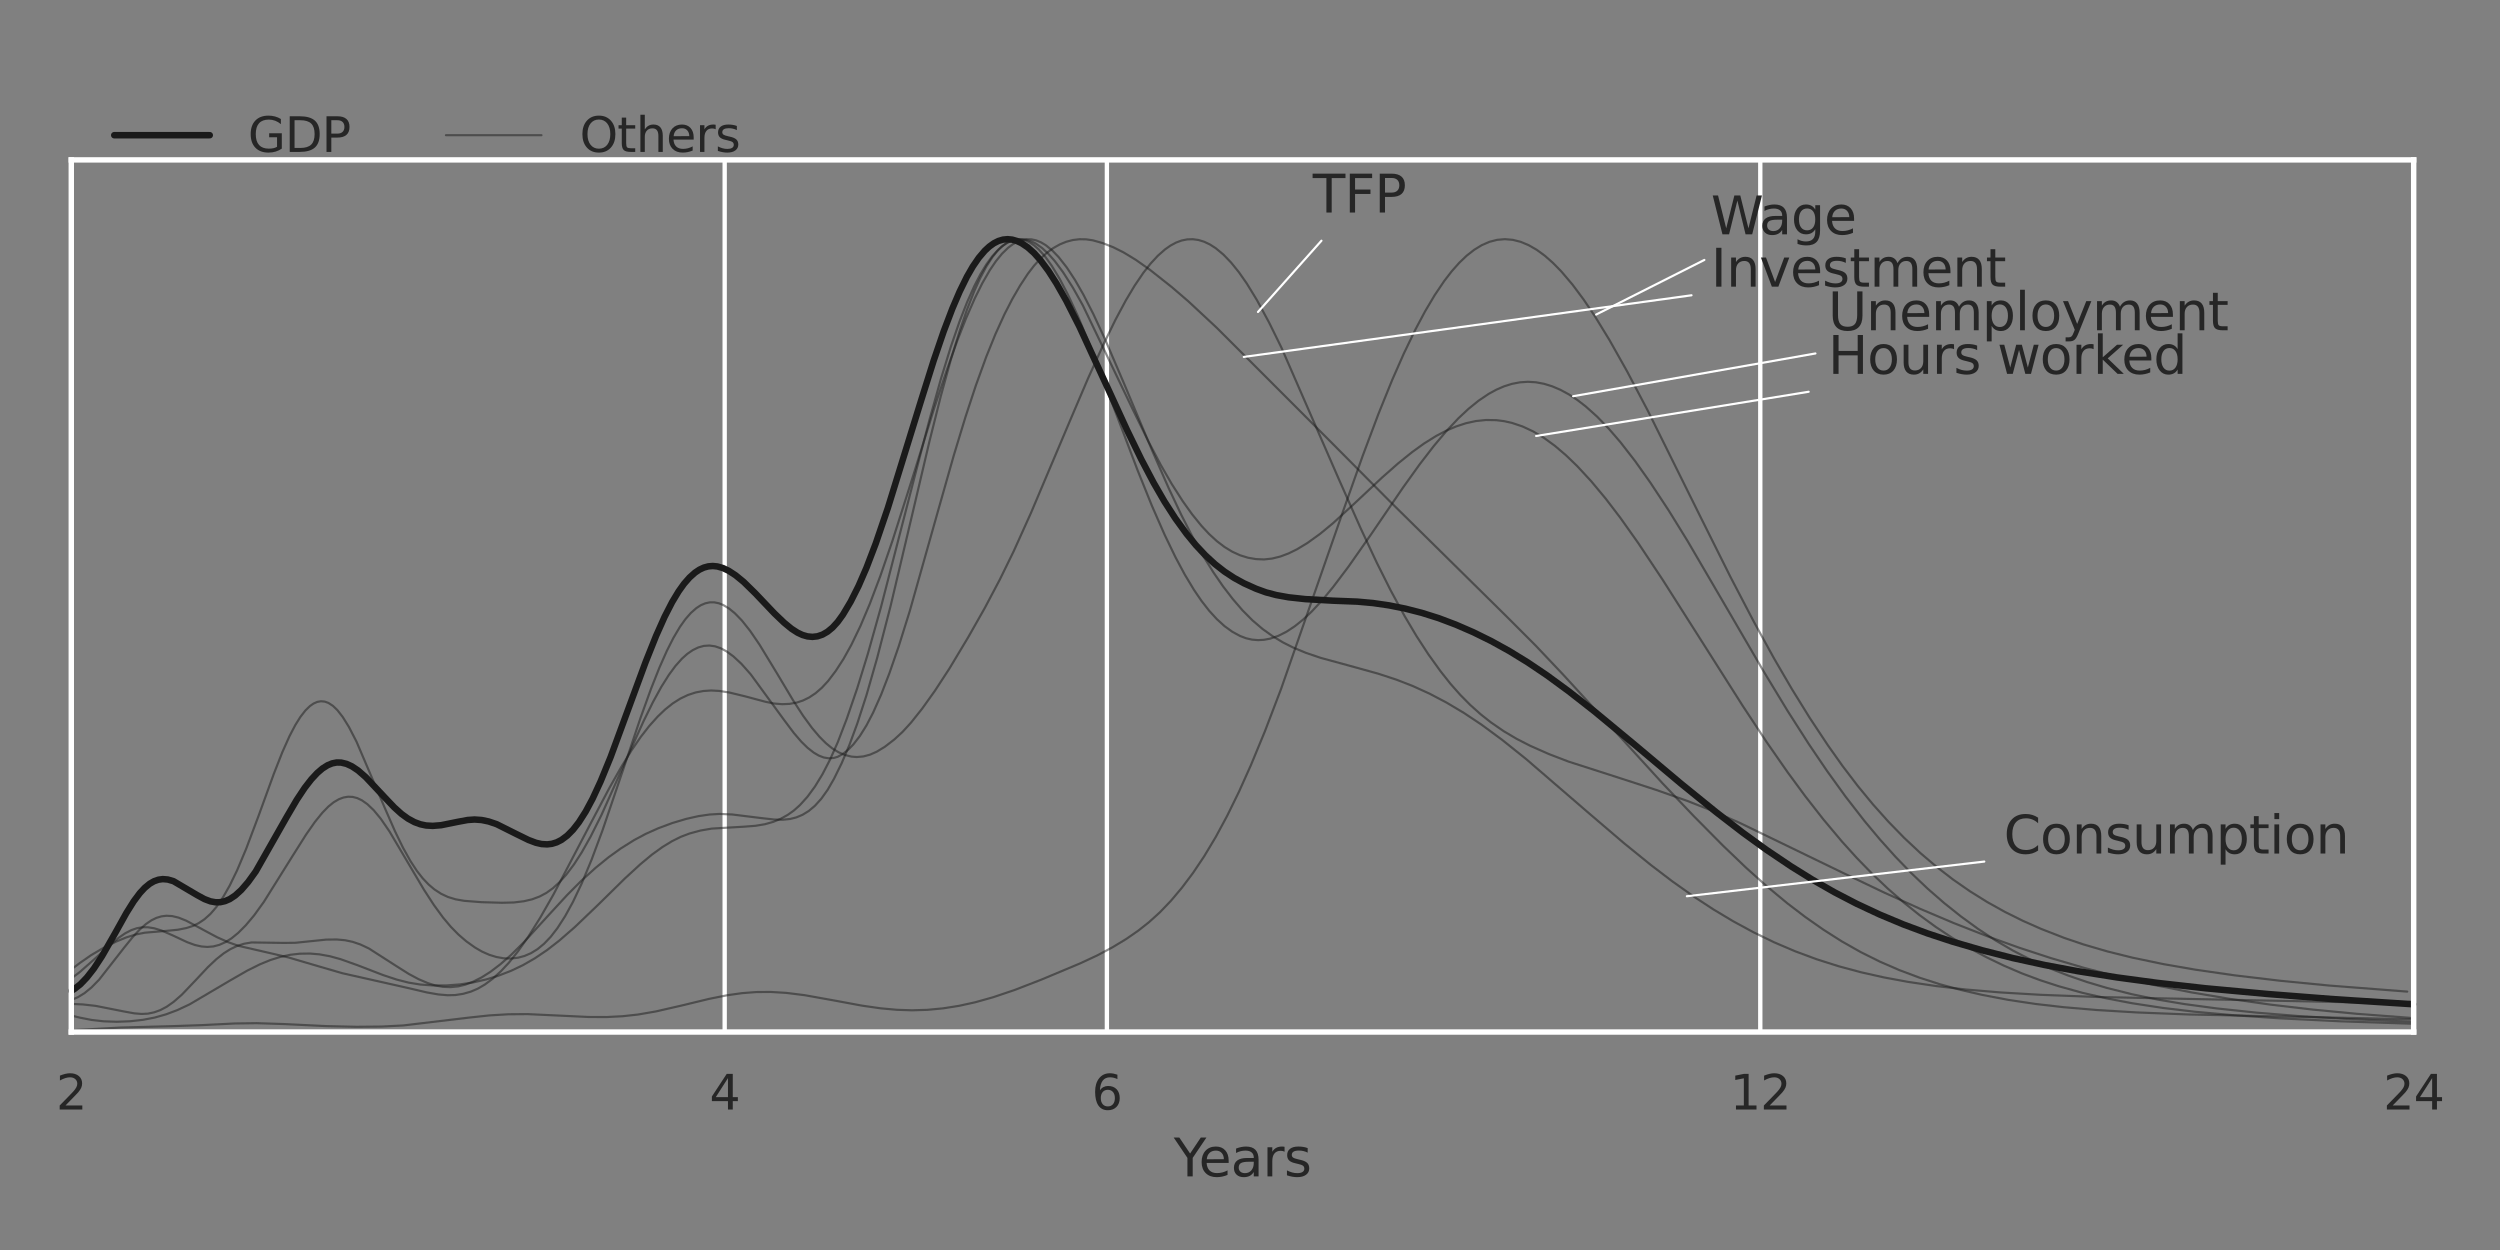 <?xml version="1.0" encoding="utf-8" standalone="no"?>
<!DOCTYPE svg PUBLIC "-//W3C//DTD SVG 1.1//EN"
  "http://www.w3.org/Graphics/SVG/1.1/DTD/svg11.dtd">
<svg xmlns:xlink="http://www.w3.org/1999/xlink" width="576pt" height="288pt" viewBox="0 0 576 288" xmlns="http://www.w3.org/2000/svg" version="1.1">
 <rect x="0" y="0" width="576" height="288" fill="#808080" stroke="none"/>
 <defs>
  <style type="text/css">*{stroke-linejoin: round; stroke-linecap: butt}</style>
 </defs>
 <g id="figure_1">
  <g id="patch_1">
   <path d="M 0 288 
L 576 288 
L 576 0 
L 0 0 
L 0 288 
z
" style="fill: none"/>
  </g>
  <g id="axes_1">
   <g id="patch_2">
    <path d="M 16.425 237.78 
L 556.11 237.78 
L 556.11 36.836 
L 16.425 36.836 
L 16.425 237.78 
z
" style="fill: none"/>
   </g>
   <g id="matplotlib.axis_1">
    <g id="xtick_1">
     <g id="line2d_1">
      <path d="M 16.425 237.78 
L 16.425 36.836 
" clip-path="url(#pa04f6e70e6)" style="fill: none; stroke: #ffffff; stroke-linecap: round"/>
     </g>
     <g id="text_1">
      <!-- 2 -->
      <g style="fill: #262626" transform="translate(12.926 255.638) scale(0.11 -0.11)">
       <defs>
        <path id="DejaVuSans-32" d="M 1228 531 
L 3431 531 
L 3431 0 
L 469 0 
L 469 531 
Q 828 903 1448 1529 
Q 2069 2156 2228 2338 
Q 2531 2678 2651 2914 
Q 2772 3150 2772 3378 
Q 2772 3750 2511 3984 
Q 2250 4219 1831 4219 
Q 1534 4219 1204 4116 
Q 875 4013 500 3803 
L 500 4441 
Q 881 4594 1212 4672 
Q 1544 4750 1819 4750 
Q 2544 4750 2975 4387 
Q 3406 4025 3406 3419 
Q 3406 3131 3298 2873 
Q 3191 2616 2906 2266 
Q 2828 2175 2409 1742 
Q 1991 1309 1228 531 
z
" transform="scale(0.016)"/>
       </defs>
       <use xlink:href="#DejaVuSans-32"/>
      </g>
     </g>
    </g>
    <g id="xtick_2">
     <g id="line2d_2">
      <path d="M 166.966 237.78 
L 166.966 36.836 
" clip-path="url(#pa04f6e70e6)" style="fill: none; stroke: #ffffff; stroke-linecap: round"/>
     </g>
     <g id="text_2">
      <!-- 4 -->
      <g style="fill: #262626" transform="translate(163.467 255.638) scale(0.11 -0.11)">
       <defs>
        <path id="DejaVuSans-34" d="M 2419 4116 
L 825 1625 
L 2419 1625 
L 2419 4116 
z
M 2253 4666 
L 3047 4666 
L 3047 1625 
L 3713 1625 
L 3713 1100 
L 3047 1100 
L 3047 0 
L 2419 0 
L 2419 1100 
L 313 1100 
L 313 1709 
L 2253 4666 
z
" transform="scale(0.016)"/>
       </defs>
       <use xlink:href="#DejaVuSans-34"/>
      </g>
     </g>
    </g>
    <g id="xtick_3">
     <g id="line2d_3">
      <path d="M 255.027 237.78 
L 255.027 36.836 
" clip-path="url(#pa04f6e70e6)" style="fill: none; stroke: #ffffff; stroke-linecap: round"/>
     </g>
     <g id="text_3">
      <!-- 6 -->
      <g style="fill: #262626" transform="translate(251.528 255.638) scale(0.11 -0.11)">
       <defs>
        <path id="DejaVuSans-36" d="M 2113 2584 
Q 1688 2584 1439 2293 
Q 1191 2003 1191 1497 
Q 1191 994 1439 701 
Q 1688 409 2113 409 
Q 2538 409 2786 701 
Q 3034 994 3034 1497 
Q 3034 2003 2786 2293 
Q 2538 2584 2113 2584 
z
M 3366 4563 
L 3366 3988 
Q 3128 4100 2886 4159 
Q 2644 4219 2406 4219 
Q 1781 4219 1451 3797 
Q 1122 3375 1075 2522 
Q 1259 2794 1537 2939 
Q 1816 3084 2150 3084 
Q 2853 3084 3261 2657 
Q 3669 2231 3669 1497 
Q 3669 778 3244 343 
Q 2819 -91 2113 -91 
Q 1303 -91 875 529 
Q 447 1150 447 2328 
Q 447 3434 972 4092 
Q 1497 4750 2381 4750 
Q 2619 4750 2861 4703 
Q 3103 4656 3366 4563 
z
" transform="scale(0.016)"/>
       </defs>
       <use xlink:href="#DejaVuSans-36"/>
      </g>
     </g>
    </g>
    <g id="xtick_4">
     <g id="line2d_4">
      <path d="M 405.569 237.78 
L 405.569 36.836 
" clip-path="url(#pa04f6e70e6)" style="fill: none; stroke: #ffffff; stroke-linecap: round"/>
     </g>
     <g id="text_4">
      <!-- 12 -->
      <g style="fill: #262626" transform="translate(398.57 255.638) scale(0.11 -0.11)">
       <defs>
        <path id="DejaVuSans-31" d="M 794 531 
L 1825 531 
L 1825 4091 
L 703 3866 
L 703 4441 
L 1819 4666 
L 2450 4666 
L 2450 531 
L 3481 531 
L 3481 0 
L 794 0 
L 794 531 
z
" transform="scale(0.016)"/>
       </defs>
       <use xlink:href="#DejaVuSans-31"/>
       <use xlink:href="#DejaVuSans-32" x="63.623"/>
      </g>
     </g>
    </g>
    <g id="xtick_5">
     <g id="line2d_5">
      <path d="M 556.11 237.78 
L 556.11 36.836 
" clip-path="url(#pa04f6e70e6)" style="fill: none; stroke: #ffffff; stroke-linecap: round"/>
     </g>
     <g id="text_5">
      <!-- 24 -->
      <g style="fill: #262626" transform="translate(549.111 255.638) scale(0.11 -0.11)">
       <use xlink:href="#DejaVuSans-32"/>
       <use xlink:href="#DejaVuSans-34" x="63.623"/>
      </g>
     </g>
    </g>
    <g id="xtick_6"/>
    <g id="xtick_7"/>
    <g id="xtick_8"/>
    <g id="xtick_9"/>
    <g id="xtick_10"/>
    <g id="xtick_11"/>
    <g id="xtick_12"/>
    <g id="xtick_13"/>
    <g id="xtick_14"/>
    <g id="text_6">
     <!-- Years -->
     <g style="fill: #262626" transform="translate(270.437 271.044) scale(0.12 -0.12)">
      <defs>
       <path id="DejaVuSans-59" d="M -13 4666 
L 666 4666 
L 1959 2747 
L 3244 4666 
L 3922 4666 
L 2272 2222 
L 2272 0 
L 1638 0 
L 1638 2222 
L -13 4666 
z
" transform="scale(0.016)"/>
       <path id="DejaVuSans-65" d="M 3597 1894 
L 3597 1613 
L 953 1613 
Q 991 1019 1311 708 
Q 1631 397 2203 397 
Q 2534 397 2845 478 
Q 3156 559 3463 722 
L 3463 178 
Q 3153 47 2828 -22 
Q 2503 -91 2169 -91 
Q 1331 -91 842 396 
Q 353 884 353 1716 
Q 353 2575 817 3079 
Q 1281 3584 2069 3584 
Q 2775 3584 3186 3129 
Q 3597 2675 3597 1894 
z
M 3022 2063 
Q 3016 2534 2758 2815 
Q 2500 3097 2075 3097 
Q 1594 3097 1305 2825 
Q 1016 2553 972 2059 
L 3022 2063 
z
" transform="scale(0.016)"/>
       <path id="DejaVuSans-61" d="M 2194 1759 
Q 1497 1759 1228 1600 
Q 959 1441 959 1056 
Q 959 750 1161 570 
Q 1363 391 1709 391 
Q 2188 391 2477 730 
Q 2766 1069 2766 1631 
L 2766 1759 
L 2194 1759 
z
M 3341 1997 
L 3341 0 
L 2766 0 
L 2766 531 
Q 2569 213 2275 61 
Q 1981 -91 1556 -91 
Q 1019 -91 701 211 
Q 384 513 384 1019 
Q 384 1609 779 1909 
Q 1175 2209 1959 2209 
L 2766 2209 
L 2766 2266 
Q 2766 2663 2505 2880 
Q 2244 3097 1772 3097 
Q 1472 3097 1187 3025 
Q 903 2953 641 2809 
L 641 3341 
Q 956 3463 1253 3523 
Q 1550 3584 1831 3584 
Q 2591 3584 2966 3190 
Q 3341 2797 3341 1997 
z
" transform="scale(0.016)"/>
       <path id="DejaVuSans-72" d="M 2631 2963 
Q 2534 3019 2420 3045 
Q 2306 3072 2169 3072 
Q 1681 3072 1420 2755 
Q 1159 2438 1159 1844 
L 1159 0 
L 581 0 
L 581 3500 
L 1159 3500 
L 1159 2956 
Q 1341 3275 1631 3429 
Q 1922 3584 2338 3584 
Q 2397 3584 2469 3576 
Q 2541 3569 2628 3553 
L 2631 2963 
z
" transform="scale(0.016)"/>
       <path id="DejaVuSans-73" d="M 2834 3397 
L 2834 2853 
Q 2591 2978 2328 3040 
Q 2066 3103 1784 3103 
Q 1356 3103 1142 2972 
Q 928 2841 928 2578 
Q 928 2378 1081 2264 
Q 1234 2150 1697 2047 
L 1894 2003 
Q 2506 1872 2764 1633 
Q 3022 1394 3022 966 
Q 3022 478 2636 193 
Q 2250 -91 1575 -91 
Q 1294 -91 989 -36 
Q 684 19 347 128 
L 347 722 
Q 666 556 975 473 
Q 1284 391 1588 391 
Q 1994 391 2212 530 
Q 2431 669 2431 922 
Q 2431 1156 2273 1281 
Q 2116 1406 1581 1522 
L 1381 1569 
Q 847 1681 609 1914 
Q 372 2147 372 2553 
Q 372 3047 722 3315 
Q 1072 3584 1716 3584 
Q 2034 3584 2315 3537 
Q 2597 3491 2834 3397 
z
" transform="scale(0.016)"/>
      </defs>
      <use xlink:href="#DejaVuSans-59"/>
      <use xlink:href="#DejaVuSans-65" x="47.834"/>
      <use xlink:href="#DejaVuSans-61" x="109.357"/>
      <use xlink:href="#DejaVuSans-72" x="170.637"/>
      <use xlink:href="#DejaVuSans-73" x="211.75"/>
     </g>
    </g>
   </g>
   <g id="matplotlib.axis_2"/>
   <g id="line2d_6">
    <path d="M 555.993 231.382 
L 537.884 230.221 
L 522.514 229.022 
L 508.16 227.698 
L 497.083 226.455 
L 487.689 225.189 
L 478.686 223.756 
L 471.102 222.341 
L 463.775 220.743 
L 456.687 218.941 
L 449.822 216.947 
L 444.107 215.06 
L 438.538 212.99 
L 433.108 210.721 
L 427.81 208.246 
L 422.639 205.559 
L 417.588 202.671 
L 412.652 199.605 
L 407.031 195.821 
L 401.552 191.853 
L 395.455 187.155 
L 387.342 180.58 
L 376.746 171.676 
L 367.301 163.857 
L 361.44 159.273 
L 356.359 155.553 
L 352.009 152.622 
L 347.745 150.004 
L 343.562 147.691 
L 339.459 145.669 
L 335.431 143.919 
L 331.477 142.425 
L 327.594 141.202 
L 323.779 140.226 
L 320.029 139.477 
L 316.344 138.942 
L 312.72 138.614 
L 307.144 138.398 
L 300.734 138.035 
L 296.881 137.615 
L 294.036 137.101 
L 291.693 136.483 
L 289.375 135.638 
L 286.626 134.398 
L 284.361 133.161 
L 282.12 131.69 
L 279.901 129.953 
L 277.705 127.93 
L 275.531 125.609 
L 273.379 122.992 
L 270.824 119.479 
L 268.298 115.562 
L 265.802 111.241 
L 262.925 105.777 
L 259.684 99.121 
L 254.91 88.731 
L 248.704 75.267 
L 245.667 69.286 
L 243.416 65.313 
L 241.558 62.413 
L 239.716 59.941 
L 238.254 58.305 
L 236.801 56.998 
L 235.358 56.025 
L 234.282 55.518 
L 233.211 55.209 
L 232.145 55.104 
L 231.085 55.208 
L 230.03 55.524 
L 228.98 56.056 
L 227.935 56.805 
L 226.895 57.77 
L 225.516 59.391 
L 224.146 61.388 
L 222.784 63.749 
L 221.094 67.191 
L 219.417 71.112 
L 217.421 76.358 
L 215.116 83.089 
L 212.188 92.388 
L 204.566 117.023 
L 201.776 125.209 
L 199.63 130.824 
L 197.807 135.018 
L 196 138.613 
L 194.208 141.621 
L 193.021 143.268 
L 191.84 144.569 
L 190.666 145.545 
L 189.499 146.217 
L 188.337 146.607 
L 187.182 146.736 
L 186.033 146.626 
L 184.89 146.296 
L 183.753 145.766 
L 182.34 144.85 
L 180.656 143.465 
L 178.431 141.34 
L 174.049 136.727 
L 171.355 134.083 
L 169.488 132.553 
L 167.901 131.515 
L 166.587 130.888 
L 165.281 130.512 
L 164.242 130.408 
L 163.208 130.49 
L 162.178 130.768 
L 161.154 131.246 
L 160.134 131.928 
L 158.866 133.062 
L 157.606 134.502 
L 156.353 136.25 
L 154.858 138.732 
L 153.128 142.106 
L 151.167 146.493 
L 148.74 152.562 
L 145.625 161.009 
L 140.686 174.419 
L 138.373 180.055 
L 136.54 184.01 
L 134.949 186.978 
L 133.37 189.455 
L 132.025 191.177 
L 130.689 192.529 
L 129.36 193.519 
L 128.259 194.078 
L 127.164 194.413 
L 126.074 194.546 
L 124.774 194.469 
L 123.481 194.174 
L 121.769 193.53 
L 119.016 192.182 
L 114.435 189.892 
L 112.588 189.267 
L 110.96 188.931 
L 109.343 188.816 
L 107.739 188.929 
L 105.552 189.334 
L 101.632 190.128 
L 99.698 190.282 
L 98.163 190.193 
L 96.829 189.911 
L 95.503 189.421 
L 93.997 188.605 
L 92.502 187.524 
L 90.832 186.019 
L 88.625 183.702 
L 84.278 179.065 
L 82.492 177.507 
L 81.073 176.561 
L 79.84 175.996 
L 78.613 175.7 
L 77.567 175.678 
L 76.527 175.882 
L 75.491 176.306 
L 74.288 177.066 
L 73.093 178.092 
L 71.734 179.551 
L 70.216 181.503 
L 68.375 184.278 
L 66.054 188.236 
L 58.916 200.796 
L 57.168 203.223 
L 55.591 205.047 
L 54.181 206.329 
L 52.935 207.152 
L 51.851 207.621 
L 50.773 207.865 
L 49.7 207.889 
L 48.479 207.666 
L 47.115 207.151 
L 45.459 206.253 
L 39.979 203.026 
L 38.667 202.641 
L 37.507 202.546 
L 36.497 202.683 
L 35.492 203.036 
L 34.491 203.613 
L 33.353 204.548 
L 32.221 205.767 
L 30.815 207.65 
L 29.139 210.319 
L 26.511 215.033 
L 23.508 220.29 
L 21.618 223.171 
L 20.011 225.225 
L 18.549 226.752 
L 17.228 227.801 
L 16.439 228.302 
L 16.439 228.302 
" style="fill: none; stroke: #1a1a1a; stroke-width: 1.5; stroke-linecap: round"/>
   </g>
   <g id="line2d_7">
    <path d="M 554.624 228.467 
L 536.639 227.069 
L 525.427 225.975 
L 514.766 224.707 
L 505.848 223.419 
L 498.485 222.14 
L 491.364 220.655 
L 485.602 219.225 
L 479.99 217.584 
L 475.602 216.096 
L 470.239 214.005 
L 466.042 212.144 
L 461.925 210.097 
L 457.884 207.846 
L 453.917 205.375 
L 450.022 202.672 
L 446.194 199.724 
L 442.434 196.523 
L 438.737 193.06 
L 435.102 189.331 
L 431.527 185.33 
L 428.009 181.058 
L 424.548 176.515 
L 421.141 171.709 
L 416.956 165.391 
L 412.851 158.76 
L 408.821 151.848 
L 404.082 143.243 
L 398.681 132.891 
L 391.929 119.367 
L 379.72 94.75 
L 374.886 85.566 
L 370.826 78.356 
L 367.5 72.93 
L 364.876 69.026 
L 362.283 65.549 
L 359.72 62.532 
L 357.817 60.587 
L 355.932 58.926 
L 354.062 57.558 
L 352.208 56.489 
L 350.37 55.721 
L 348.548 55.259 
L 346.74 55.104 
L 344.948 55.256 
L 343.17 55.716 
L 341.407 56.482 
L 339.658 57.548 
L 337.923 58.909 
L 336.201 60.557 
L 334.493 62.482 
L 332.799 64.674 
L 330.56 67.99 
L 328.343 71.724 
L 326.15 75.841 
L 323.438 81.463 
L 320.76 87.54 
L 317.589 95.372 
L 313.948 105.069 
L 309.354 118.041 
L 295.179 158.677 
L 291.427 168.506 
L 288.195 176.321 
L 285.463 182.406 
L 282.765 187.914 
L 280.101 192.854 
L 277.468 197.248 
L 274.867 201.13 
L 272.297 204.55 
L 269.756 207.567 
L 267.246 210.188 
L 264.763 212.438 
L 262.309 214.384 
L 259.481 216.345 
L 256.293 218.273 
L 252.761 220.147 
L 248.903 221.947 
L 239.915 225.714 
L 233.766 228.093 
L 228.83 229.759 
L 224.687 230.925 
L 220.956 231.744 
L 217.289 232.325 
L 213.683 232.667 
L 210.136 232.772 
L 206.646 232.658 
L 202.901 232.317 
L 198.612 231.701 
L 192.334 230.537 
L 185.374 229.287 
L 181.135 228.759 
L 177.527 228.543 
L 174.248 228.57 
L 171.019 228.814 
L 167.573 229.3 
L 163.407 230.134 
L 157.052 231.674 
L 151.122 233.033 
L 147.017 233.746 
L 143.458 234.139 
L 139.726 234.329 
L 135.602 234.312 
L 130.001 234.047 
L 121.542 233.653 
L 117.121 233.689 
L 112.787 233.947 
L 107.938 234.468 
L 92.887 236.268 
L 87.911 236.521 
L 82.158 236.577 
L 75.174 236.416 
L 65.43 235.942 
L 59.115 235.74 
L 54.068 235.81 
L 46.409 236.194 
L 39.594 236.429 
L 27.813 236.746 
L 16.507 237.363 
L 16.507 237.363 
" style="fill: none; stroke: #1a1a1a; stroke-opacity: 0.5; stroke-width: 0.5; stroke-linecap: round"/>
   </g>
   <g id="line2d_8">
    <path d="M 554.554 231.19 
L 510.83 230.289 
L 483.271 229.706 
L 470.17 229.204 
L 460.838 228.653 
L 452.867 227.975 
L 446.125 227.192 
L 439.586 226.22 
L 434.133 225.211 
L 428.814 224.018 
L 423.622 222.622 
L 418.551 221.009 
L 413.596 219.171 
L 408.752 217.101 
L 404.013 214.8 
L 399.375 212.286 
L 394.835 209.57 
L 390.387 206.665 
L 385.311 203.068 
L 380.35 199.288 
L 374.135 194.243 
L 366.115 187.391 
L 351.525 174.809 
L 346.072 170.447 
L 341.338 166.961 
L 337.278 164.255 
L 333.293 161.881 
L 329.379 159.825 
L 325.535 158.074 
L 321.758 156.603 
L 317.52 155.211 
L 312.336 153.772 
L 304.292 151.574 
L 300.864 150.409 
L 297.968 149.206 
L 295.584 148.008 
L 293.226 146.59 
L 290.893 144.915 
L 288.585 142.946 
L 286.301 140.652 
L 284.041 138.026 
L 281.804 135.119 
L 279.59 131.908 
L 277.399 128.387 
L 274.798 123.766 
L 272.227 118.749 
L 269.267 112.476 
L 265.518 103.953 
L 259.01 88.444 
L 254.647 78.264 
L 251.915 72.379 
L 249.6 67.857 
L 247.69 64.527 
L 245.797 61.643 
L 243.919 59.243 
L 242.429 57.694 
L 240.949 56.497 
L 239.846 55.837 
L 238.748 55.387 
L 237.656 55.147 
L 236.569 55.117 
L 235.487 55.297 
L 234.411 55.686 
L 233.341 56.282 
L 232.275 57.081 
L 230.863 58.456 
L 229.459 60.176 
L 228.065 62.225 
L 226.334 65.228 
L 224.617 68.681 
L 222.575 73.343 
L 220.551 78.505 
L 218.214 85.046 
L 215.246 94.037 
L 210.067 110.641 
L 205.634 124.559 
L 202.832 132.703 
L 200.371 139.206 
L 198.24 144.237 
L 196.13 148.61 
L 194.337 151.828 
L 192.56 154.575 
L 190.796 156.903 
L 189.338 158.476 
L 187.889 159.727 
L 186.449 160.688 
L 185.02 161.391 
L 183.599 161.864 
L 181.907 162.173 
L 180.228 162.245 
L 178.285 162.084 
L 176.359 161.691 
L 171.752 160.455 
L 168.031 159.551 
L 165.671 159.187 
L 163.854 159.089 
L 162.051 159.207 
L 160.264 159.546 
L 158.491 160.127 
L 156.732 160.967 
L 154.988 162.074 
L 153.257 163.451 
L 151.54 165.092 
L 149.595 167.255 
L 147.666 169.734 
L 145.517 172.861 
L 143.154 176.685 
L 140.351 181.639 
L 136.214 189.477 
L 127.512 206.099 
L 124.472 211.43 
L 121.686 215.858 
L 119.356 219.169 
L 117.26 221.791 
L 115.39 223.792 
L 113.537 225.482 
L 111.699 226.847 
L 110.078 227.787 
L 108.469 228.478 
L 106.673 228.987 
L 104.892 229.26 
L 103.126 229.302 
L 100.986 229.118 
L 98.293 228.646 
L 94.315 227.706 
L 87.842 226.247 
L 78.918 224.24 
L 73.905 222.785 
L 66.514 220.611 
L 61.938 219.531 
L 54.936 217.916 
L 52.6 217.092 
L 49.982 215.923 
L 46.943 214.293 
L 42.905 212.125 
L 41.135 211.418 
L 39.67 211.067 
L 38.361 210.988 
L 37.203 211.128 
L 36.052 211.473 
L 34.906 212.028 
L 33.625 212.899 
L 32.21 214.148 
L 30.524 215.959 
L 28.574 218.375 
L 22.826 225.727 
L 21.077 227.509 
L 19.475 228.815 
L 18.017 229.716 
L 16.569 230.344 
L 16.437 230.389 
L 16.437 230.389 
" style="fill: none; stroke: #1a1a1a; stroke-opacity: 0.5; stroke-width: 0.5; stroke-linecap: round"/>
   </g>
   <g id="line2d_9">
    <path d="M 555.993 235.874 
L 539.336 235.315 
L 525.228 234.625 
L 514.567 233.903 
L 505.649 233.101 
L 498.286 232.223 
L 491.164 231.134 
L 485.403 230.037 
L 479.791 228.744 
L 474.32 227.227 
L 470.04 225.833 
L 465.843 224.263 
L 461.726 222.501 
L 457.685 220.548 
L 453.718 218.417 
L 449.822 216.092 
L 445.995 213.564 
L 442.234 210.824 
L 438.538 207.867 
L 434.903 204.69 
L 431.327 201.292 
L 427.81 197.676 
L 424.349 193.848 
L 420.099 188.78 
L 415.93 183.447 
L 411.84 177.887 
L 407.031 170.972 
L 401.552 162.676 
L 393.957 150.709 
L 383.041 133.527 
L 377.436 125.101 
L 373.325 119.305 
L 369.958 114.893 
L 366.642 110.907 
L 363.376 107.376 
L 360.798 104.893 
L 358.251 102.722 
L 355.733 100.889 
L 353.243 99.401 
L 350.782 98.253 
L 348.349 97.435 
L 346.541 97.034 
L 344.749 96.807 
L 342.382 96.766 
L 340.04 97.01 
L 337.723 97.519 
L 335.431 98.275 
L 333.163 99.254 
L 330.918 100.431 
L 328.144 102.157 
L 325.406 104.125 
L 322.164 106.735 
L 318.442 110.015 
L 312.207 115.869 
L 307.144 120.529 
L 304.162 122.988 
L 301.22 125.111 
L 298.799 126.573 
L 296.881 127.512 
L 294.98 128.225 
L 293.096 128.693 
L 291.228 128.896 
L 289.375 128.817 
L 287.539 128.5 
L 285.717 127.937 
L 283.911 127.111 
L 282.12 126.018 
L 280.343 124.66 
L 278.581 123.041 
L 276.833 121.17 
L 274.668 118.502 
L 272.524 115.502 
L 269.979 111.529 
L 267.463 107.165 
L 264.564 101.648 
L 260.894 94.135 
L 249.47 70.33 
L 247.18 66.253 
L 244.914 62.697 
L 243.043 60.183 
L 241.558 58.498 
L 240.083 57.129 
L 238.618 56.097 
L 237.526 55.559 
L 236.439 55.231 
L 235.358 55.104 
L 234.282 55.171 
L 233.211 55.438 
L 232.145 55.912 
L 231.085 56.597 
L 230.03 57.495 
L 228.631 59.028 
L 227.241 60.943 
L 225.86 63.234 
L 224.487 65.892 
L 222.784 69.707 
L 221.094 74.035 
L 219.083 79.855 
L 216.76 87.389 
L 214.135 96.756 
L 210.578 110.409 
L 203.012 139.741 
L 199.935 150.699 
L 197.505 158.576 
L 195.102 165.59 
L 193.021 171.009 
L 191.253 174.99 
L 189.499 178.38 
L 187.759 181.227 
L 186.033 183.577 
L 184.321 185.475 
L 182.904 186.743 
L 181.496 187.747 
L 179.819 188.674 
L 178.155 189.359 
L 176.229 189.902 
L 174.049 190.265 
L 171.355 190.472 
L 163.983 190.909 
L 161.409 191.353 
L 158.866 192.041 
L 156.853 192.805 
L 154.858 193.794 
L 152.636 195.148 
L 150.193 196.913 
L 147.537 199.122 
L 143.966 202.405 
L 137.684 208.579 
L 132.472 213.566 
L 128.919 216.662 
L 126.074 218.875 
L 123.266 220.773 
L 120.494 222.367 
L 117.757 223.669 
L 114.847 224.799 
L 111.976 225.671 
L 108.941 226.365 
L 105.948 226.808 
L 102.801 227.044 
L 99.698 227.047 
L 96.829 226.834 
L 94.185 226.404 
L 91.387 225.695 
L 88.26 224.655 
L 82.314 222.364 
L 78.439 220.985 
L 76.008 220.318 
L 73.604 219.882 
L 71.396 219.697 
L 69.043 219.734 
L 66.88 219.982 
L 64.575 220.478 
L 62.294 221.192 
L 59.876 222.182 
L 57.01 223.609 
L 53.091 225.858 
L 43.666 231.413 
L 40.858 232.728 
L 38.231 233.713 
L 35.635 234.448 
L 32.928 234.968 
L 29.975 235.298 
L 26.924 235.416 
L 23.915 235.313 
L 21.081 234.992 
L 18.284 234.439 
L 16.439 233.975 
L 16.439 233.975 
" style="fill: none; stroke: #1a1a1a; stroke-opacity: 0.5; stroke-width: 0.5; stroke-linecap: round"/>
   </g>
   <g id="line2d_10">
    <path d="M 555.993 234.853 
L 504.404 233.739 
L 492.335 233.266 
L 483.141 232.713 
L 475.403 232.051 
L 468.983 231.313 
L 462.748 230.377 
L 456.687 229.22 
L 451.762 228.083 
L 446.946 226.767 
L 442.234 225.251 
L 437.623 223.518 
L 433.108 221.554 
L 428.684 219.349 
L 424.349 216.894 
L 420.099 214.189 
L 415.93 211.268 
L 411.84 208.149 
L 407.031 204.164 
L 402.326 199.952 
L 396.964 194.821 
L 390.257 188.047 
L 383.041 180.47 
L 373.325 169.814 
L 360.159 155.446 
L 353.863 148.792 
L 347.142 142.062 
L 320.029 115.321 
L 306.145 101.336 
L 280.343 75.524 
L 273.808 69.439 
L 269.979 66.148 
L 264.976 62.187 
L 261.704 59.876 
L 258.881 58.164 
L 256.49 56.964 
L 254.125 56.03 
L 251.785 55.369 
L 250.239 55.141 
L 248.704 55.118 
L 247.18 55.303 
L 245.667 55.7 
L 244.164 56.317 
L 242.671 57.163 
L 241.189 58.249 
L 239.716 59.59 
L 238.254 61.201 
L 236.801 63.099 
L 234.998 65.847 
L 233.211 68.939 
L 231.438 72.39 
L 229.329 77.021 
L 227.241 82.182 
L 224.83 88.832 
L 222.445 96.071 
L 219.751 104.932 
L 216.101 117.787 
L 209.617 140.763 
L 207.077 148.88 
L 204.879 155.221 
L 203.012 160.039 
L 201.161 164.202 
L 199.63 167.139 
L 198.11 169.579 
L 196.601 171.531 
L 195.401 172.756 
L 194.208 173.704 
L 193.021 174.358 
L 192.135 174.628 
L 190.959 174.718 
L 189.79 174.525 
L 188.627 174.075 
L 187.47 173.396 
L 186.033 172.265 
L 184.605 170.863 
L 182.904 168.885 
L 180.656 165.889 
L 172.967 155.368 
L 170.82 152.947 
L 168.958 151.216 
L 167.374 150.063 
L 166.064 149.363 
L 164.761 148.915 
L 163.466 148.73 
L 162.178 148.813 
L 160.898 149.164 
L 159.626 149.779 
L 158.361 150.643 
L 157.104 151.77 
L 155.604 153.459 
L 154.115 155.481 
L 152.39 158.217 
L 150.436 161.767 
L 148.258 166.195 
L 144.913 173.607 
L 138.603 187.709 
L 136.085 192.736 
L 134.045 196.362 
L 132.249 199.155 
L 130.467 201.522 
L 128.919 203.249 
L 127.383 204.651 
L 125.857 205.739 
L 124.342 206.551 
L 122.624 207.195 
L 120.706 207.645 
L 118.386 207.93 
L 115.675 207.998 
L 110.96 207.862 
L 106.941 207.549 
L 104.96 207.201 
L 103.192 206.659 
L 101.632 205.924 
L 100.083 204.916 
L 98.737 203.779 
L 97.4 202.373 
L 96.07 200.678 
L 94.561 198.376 
L 92.875 195.355 
L 91.017 191.551 
L 88.625 186.078 
L 82.136 170.868 
L 80.368 167.453 
L 78.963 165.195 
L 77.741 163.624 
L 76.7 162.623 
L 75.663 161.951 
L 74.803 161.645 
L 73.946 161.568 
L 73.093 161.719 
L 72.243 162.094 
L 71.396 162.686 
L 70.384 163.669 
L 69.21 165.177 
L 68.042 167.046 
L 66.714 169.579 
L 65.067 173.259 
L 63.105 178.248 
L 59.556 188.018 
L 56.694 195.618 
L 54.65 200.473 
L 52.935 204.006 
L 51.389 206.719 
L 49.853 208.976 
L 48.479 210.57 
L 47.115 211.792 
L 45.759 212.702 
L 44.411 213.352 
L 42.924 213.824 
L 41.005 214.208 
L 38.521 214.456 
L 33.353 214.893 
L 31.236 215.319 
L 29.139 215.961 
L 26.786 216.932 
L 23.779 218.421 
L 20.947 220.101 
L 18.416 221.86 
L 16.439 223.34 
L 16.439 223.34 
" style="fill: none; stroke: #1a1a1a; stroke-opacity: 0.5; stroke-width: 0.5; stroke-linecap: round"/>
   </g>
   <g id="line2d_11">
    <path d="M 555.289 234.51 
L 543.05 233.584 
L 532.879 232.611 
L 523.163 231.471 
L 513.863 230.154 
L 504.945 228.652 
L 496.379 226.958 
L 488.138 225.073 
L 480.198 223.001 
L 472.538 220.748 
L 465.139 218.326 
L 457.984 215.748 
L 450.086 212.649 
L 442.465 209.422 
L 434.199 205.685 
L 424.505 201.056 
L 400.848 189.596 
L 394.001 186.601 
L 388.821 184.554 
L 381.629 182.014 
L 373.301 179.302 
L 361.379 175.467 
L 356.914 173.754 
L 352.539 171.819 
L 349.467 170.246 
L 346.438 168.455 
L 343.451 166.396 
L 341.09 164.524 
L 338.755 162.431 
L 336.444 160.099 
L 334.158 157.509 
L 331.896 154.654 
L 329.1 150.763 
L 326.341 146.52 
L 323.616 141.93 
L 320.39 135.993 
L 317.212 129.651 
L 313.561 121.861 
L 308.451 110.365 
L 295.225 80.053 
L 292.392 74.299 
L 289.595 69.141 
L 287.292 65.369 
L 285.467 62.752 
L 283.657 60.507 
L 281.862 58.643 
L 280.082 57.168 
L 278.756 56.321 
L 277.439 55.696 
L 276.129 55.294 
L 274.827 55.114 
L 273.533 55.155 
L 272.247 55.414 
L 270.968 55.887 
L 269.697 56.57 
L 268.433 57.454 
L 266.759 58.93 
L 265.098 60.727 
L 263.449 62.825 
L 261.406 65.835 
L 259.382 69.227 
L 256.978 73.722 
L 254.206 79.413 
L 250.694 87.161 
L 246.476 97.048 
L 237.55 118.143 
L 233.578 126.953 
L 230.381 133.483 
L 226.884 140.101 
L 223.1 146.776 
L 218.713 154.086 
L 215.397 159.164 
L 212.455 163.284 
L 209.874 166.521 
L 207.957 168.619 
L 206.058 170.369 
L 203.862 172.061 
L 201.998 173.193 
L 200.457 173.871 
L 198.926 174.284 
L 197.406 174.42 
L 196.198 174.326 
L 194.697 173.959 
L 193.206 173.325 
L 191.726 172.408 
L 190.255 171.204 
L 188.795 169.739 
L 187.055 167.679 
L 185.043 164.923 
L 182.765 161.418 
L 179.115 155.302 
L 174.978 148.501 
L 172.804 145.32 
L 170.919 142.95 
L 169.316 141.302 
L 167.989 140.214 
L 166.67 139.412 
L 165.621 138.993 
L 164.577 138.78 
L 163.538 138.781 
L 162.504 139.001 
L 161.474 139.44 
L 160.45 140.098 
L 159.176 141.222 
L 157.91 142.667 
L 156.651 144.438 
L 155.149 146.977 
L 153.658 149.925 
L 151.932 153.815 
L 149.975 158.751 
L 147.554 165.467 
L 143.499 177.535 
L 138.823 191.294 
L 136.293 198.089 
L 134.019 203.56 
L 131.992 207.831 
L 130.207 211.084 
L 128.436 213.833 
L 126.898 215.824 
L 125.37 217.427 
L 123.854 218.676 
L 122.348 219.606 
L 120.852 220.252 
L 119.367 220.651 
L 117.682 220.85 
L 116.009 220.786 
L 114.35 220.487 
L 112.703 219.975 
L 111.068 219.253 
L 109.446 218.312 
L 107.435 216.878 
L 105.641 215.335 
L 103.862 213.524 
L 102.097 211.428 
L 99.959 208.503 
L 97.65 204.944 
L 94.61 199.805 
L 89.759 191.598 
L 87.738 188.653 
L 86.099 186.667 
L 84.652 185.289 
L 83.394 184.399 
L 82.322 183.886 
L 81.255 183.609 
L 80.193 183.565 
L 79.136 183.747 
L 78.084 184.138 
L 76.863 184.851 
L 75.65 185.837 
L 74.271 187.252 
L 72.559 189.366 
L 70.523 192.279 
L 67.338 197.323 
L 60.781 207.81 
L 58.532 210.92 
L 56.622 213.193 
L 54.887 214.935 
L 53.321 216.208 
L 51.921 217.081 
L 50.53 217.697 
L 49.149 218.061 
L 47.775 218.175 
L 46.411 218.067 
L 44.905 217.727 
L 43.111 217.07 
L 39.861 215.546 
L 37.237 214.395 
L 35.505 213.87 
L 34.073 213.644 
L 32.791 213.646 
L 31.517 213.865 
L 30.251 214.303 
L 28.853 215.028 
L 27.325 216.076 
L 25.258 217.784 
L 21.857 220.894 
L 18.376 223.966 
L 16.524 225.369 
L 16.524 225.369 
" style="fill: none; stroke: #1a1a1a; stroke-opacity: 0.5; stroke-width: 0.5; stroke-linecap: round"/>
   </g>
   <g id="line2d_12">
    <path d="M 556.002 235.424 
L 540.808 234.775 
L 529.375 234.08 
L 519.841 233.306 
L 510.709 232.338 
L 503.176 231.321 
L 497.092 230.292 
L 491.174 229.064 
L 485.413 227.615 
L 480.911 226.278 
L 476.501 224.766 
L 472.179 223.062 
L 467.941 221.151 
L 463.784 219.013 
L 459.705 216.63 
L 455.702 213.987 
L 451.771 211.123 
L 447.91 208.042 
L 444.116 204.733 
L 440.387 201.189 
L 436.722 197.407 
L 433.117 193.391 
L 429.571 189.146 
L 425.218 183.539 
L 420.951 177.629 
L 416.767 171.459 
L 411.849 163.77 
L 406.249 154.533 
L 398.492 141.213 
L 388.804 124.629 
L 384.475 117.621 
L 380.23 111.175 
L 376.755 106.272 
L 373.335 101.868 
L 370.637 98.74 
L 367.972 95.989 
L 365.339 93.632 
L 363.385 92.129 
L 361.449 90.857 
L 359.53 89.817 
L 357.628 89.008 
L 355.742 88.428 
L 353.872 88.077 
L 352.019 87.966 
L 350.181 88.09 
L 348.358 88.44 
L 346.551 89.008 
L 344.758 89.785 
L 342.98 90.758 
L 340.632 92.342 
L 338.31 94.227 
L 336.011 96.381 
L 333.172 99.404 
L 330.37 102.73 
L 327.054 107.033 
L 323.248 112.346 
L 315.832 123.21 
L 310.685 130.56 
L 307.153 135.245 
L 304.665 138.263 
L 302.206 140.908 
L 300.258 142.733 
L 298.327 144.283 
L 296.414 145.544 
L 294.517 146.502 
L 292.637 147.143 
L 291.237 147.409 
L 289.846 147.486 
L 288.464 147.369 
L 287.091 147.054 
L 285.727 146.536 
L 283.92 145.555 
L 282.129 144.258 
L 280.353 142.642 
L 278.59 140.71 
L 276.842 138.469 
L 275.108 135.931 
L 272.96 132.362 
L 270.833 128.39 
L 268.308 123.16 
L 265.398 116.53 
L 262.12 108.399 
L 257.293 95.683 
L 251.407 80.246 
L 248.332 72.813 
L 246.053 67.884 
L 244.173 64.286 
L 242.309 61.209 
L 240.829 59.158 
L 239.359 57.5 
L 238.263 56.529 
L 237.172 55.802 
L 236.087 55.328 
L 235.008 55.115 
L 233.933 55.171 
L 232.864 55.488 
L 231.801 56.052 
L 230.742 56.868 
L 229.689 57.937 
L 228.64 59.258 
L 227.25 61.411 
L 225.869 64.002 
L 224.497 67.015 
L 222.793 71.344 
L 221.103 76.248 
L 219.092 82.802 
L 216.769 91.236 
L 214.145 101.688 
L 210.266 118.174 
L 205.2 139.591 
L 202.093 151.606 
L 199.639 160.159 
L 197.514 166.717 
L 195.71 171.61 
L 193.92 175.84 
L 192.144 179.451 
L 190.676 181.993 
L 189.217 184.039 
L 187.768 185.64 
L 186.329 186.853 
L 184.899 187.732 
L 183.479 188.327 
L 182.068 188.687 
L 180.386 188.868 
L 178.441 188.822 
L 175.418 188.487 
L 168.702 187.657 
L 165.812 187.528 
L 163.475 187.665 
L 160.908 188.041 
L 158.118 188.669 
L 154.867 189.639 
L 151.664 190.831 
L 148.749 192.137 
L 146.111 193.549 
L 143.033 195.482 
L 140.231 197.498 
L 137.235 199.937 
L 134.055 202.813 
L 130.698 206.182 
L 126.519 210.712 
L 120.715 217.067 
L 117.766 219.998 
L 115.27 222.177 
L 113.006 223.9 
L 110.969 225.191 
L 108.951 226.205 
L 107.15 226.887 
L 105.562 227.263 
L 103.789 227.438 
L 102.03 227.366 
L 100.286 227.051 
L 98.555 226.499 
L 96.458 225.609 
L 94.194 224.397 
L 91.211 222.516 
L 85.006 218.533 
L 83.035 217.606 
L 81.259 217.002 
L 79.498 216.628 
L 77.577 216.456 
L 75.156 216.486 
L 72.422 216.769 
L 68.051 217.217 
L 65.404 217.248 
L 57.97 217.14 
L 56.23 217.438 
L 54.659 217.934 
L 53.1 218.67 
L 51.552 219.645 
L 49.862 220.981 
L 47.881 222.849 
L 45.018 225.904 
L 41.898 229.172 
L 39.988 230.841 
L 38.385 231.966 
L 36.938 232.728 
L 35.501 233.246 
L 34.073 233.543 
L 32.654 233.614 
L 30.964 233.48 
L 28.592 233.05 
L 22.031 231.752 
L 19.089 231.423 
L 16.448 231.296 
L 16.448 231.296 
" style="fill: none; stroke: #1a1a1a; stroke-opacity: 0.5; stroke-width: 0.5; stroke-linecap: round"/>
   </g>
   <g id="patch_3">
    <path d="M 16.425 237.78 
L 16.425 36.836 
" style="fill: none; stroke: #ffffff; stroke-width: 1.25; stroke-linejoin: miter; stroke-linecap: square"/>
   </g>
   <g id="patch_4">
    <path d="M 556.11 237.78 
L 556.11 36.836 
" style="fill: none; stroke: #ffffff; stroke-width: 1.25; stroke-linejoin: miter; stroke-linecap: square"/>
   </g>
   <g id="patch_5">
    <path d="M 16.425 237.78 
L 556.11 237.78 
" style="fill: none; stroke: #ffffff; stroke-width: 1.25; stroke-linejoin: miter; stroke-linecap: square"/>
   </g>
   <g id="patch_6">
    <path d="M 16.425 36.836 
L 556.11 36.836 
" style="fill: none; stroke: #ffffff; stroke-width: 1.25; stroke-linejoin: miter; stroke-linecap: square"/>
   </g>
   <g id="patch_7">
    <path d="M 304.462 55.457 
Q 297.15 63.668 289.837 71.878 
" style="fill: none; stroke: #ffffff; stroke-width: 0.5; stroke-linecap: round"/>
   </g>
   <g id="text_7">
    <!-- TFP -->
    <g style="fill: #262626" transform="translate(302.458 48.968) scale(0.12 -0.12)">
     <defs>
      <path id="DejaVuSans-54" d="M -19 4666 
L 3928 4666 
L 3928 4134 
L 2272 4134 
L 2272 0 
L 1638 0 
L 1638 4134 
L -19 4134 
L -19 4666 
z
" transform="scale(0.016)"/>
      <path id="DejaVuSans-46" d="M 628 4666 
L 3309 4666 
L 3309 4134 
L 1259 4134 
L 1259 2759 
L 3109 2759 
L 3109 2228 
L 1259 2228 
L 1259 0 
L 628 0 
L 628 4666 
z
" transform="scale(0.016)"/>
      <path id="DejaVuSans-50" d="M 1259 4147 
L 1259 2394 
L 2053 2394 
Q 2494 2394 2734 2622 
Q 2975 2850 2975 3272 
Q 2975 3691 2734 3919 
Q 2494 4147 2053 4147 
L 1259 4147 
z
M 628 4666 
L 2053 4666 
Q 2838 4666 3239 4311 
Q 3641 3956 3641 3272 
Q 3641 2581 3239 2228 
Q 2838 1875 2053 1875 
L 1259 1875 
L 1259 0 
L 628 0 
L 628 4666 
z
" transform="scale(0.016)"/>
     </defs>
     <use xlink:href="#DejaVuSans-54"/>
     <use xlink:href="#DejaVuSans-46" x="61.084"/>
     <use xlink:href="#DejaVuSans-50" x="118.604"/>
    </g>
   </g>
   <g id="patch_8">
    <path d="M 389.723 68.033 
Q 338.148 75.133 286.573 82.233 
" style="fill: none; stroke: #ffffff; stroke-width: 0.5; stroke-linecap: round"/>
   </g>
   <g id="text_8">
    <!-- Investment -->
    <g style="fill: #262626" transform="translate(394.204 66.049) scale(0.12 -0.12)">
     <defs>
      <path id="DejaVuSans-49" d="M 628 4666 
L 1259 4666 
L 1259 0 
L 628 0 
L 628 4666 
z
" transform="scale(0.016)"/>
      <path id="DejaVuSans-6e" d="M 3513 2113 
L 3513 0 
L 2938 0 
L 2938 2094 
Q 2938 2591 2744 2837 
Q 2550 3084 2163 3084 
Q 1697 3084 1428 2787 
Q 1159 2491 1159 1978 
L 1159 0 
L 581 0 
L 581 3500 
L 1159 3500 
L 1159 2956 
Q 1366 3272 1645 3428 
Q 1925 3584 2291 3584 
Q 2894 3584 3203 3211 
Q 3513 2838 3513 2113 
z
" transform="scale(0.016)"/>
      <path id="DejaVuSans-76" d="M 191 3500 
L 800 3500 
L 1894 563 
L 2988 3500 
L 3597 3500 
L 2284 0 
L 1503 0 
L 191 3500 
z
" transform="scale(0.016)"/>
      <path id="DejaVuSans-74" d="M 1172 4494 
L 1172 3500 
L 2356 3500 
L 2356 3053 
L 1172 3053 
L 1172 1153 
Q 1172 725 1289 603 
Q 1406 481 1766 481 
L 2356 481 
L 2356 0 
L 1766 0 
Q 1100 0 847 248 
Q 594 497 594 1153 
L 594 3053 
L 172 3053 
L 172 3500 
L 594 3500 
L 594 4494 
L 1172 4494 
z
" transform="scale(0.016)"/>
      <path id="DejaVuSans-6d" d="M 3328 2828 
Q 3544 3216 3844 3400 
Q 4144 3584 4550 3584 
Q 5097 3584 5394 3201 
Q 5691 2819 5691 2113 
L 5691 0 
L 5113 0 
L 5113 2094 
Q 5113 2597 4934 2840 
Q 4756 3084 4391 3084 
Q 3944 3084 3684 2787 
Q 3425 2491 3425 1978 
L 3425 0 
L 2847 0 
L 2847 2094 
Q 2847 2600 2669 2842 
Q 2491 3084 2119 3084 
Q 1678 3084 1418 2786 
Q 1159 2488 1159 1978 
L 1159 0 
L 581 0 
L 581 3500 
L 1159 3500 
L 1159 2956 
Q 1356 3278 1631 3431 
Q 1906 3584 2284 3584 
Q 2666 3584 2933 3390 
Q 3200 3197 3328 2828 
z
" transform="scale(0.016)"/>
     </defs>
     <use xlink:href="#DejaVuSans-49"/>
     <use xlink:href="#DejaVuSans-6e" x="29.492"/>
     <use xlink:href="#DejaVuSans-76" x="92.871"/>
     <use xlink:href="#DejaVuSans-65" x="152.051"/>
     <use xlink:href="#DejaVuSans-73" x="213.574"/>
     <use xlink:href="#DejaVuSans-74" x="265.674"/>
     <use xlink:href="#DejaVuSans-6d" x="304.883"/>
     <use xlink:href="#DejaVuSans-65" x="402.295"/>
     <use xlink:href="#DejaVuSans-6e" x="463.818"/>
     <use xlink:href="#DejaVuSans-74" x="527.197"/>
    </g>
   </g>
   <g id="patch_9">
    <path d="M 392.685 59.889 
Q 380.22 66.18 367.755 72.471 
" style="fill: none; stroke: #ffffff; stroke-width: 0.5; stroke-linecap: round"/>
   </g>
   <g id="text_9">
    <!-- Wage -->
    <g style="fill: #262626" transform="translate(394.204 53.992) scale(0.12 -0.12)">
     <defs>
      <path id="DejaVuSans-57" d="M 213 4666 
L 850 4666 
L 1831 722 
L 2809 4666 
L 3519 4666 
L 4500 722 
L 5478 4666 
L 6119 4666 
L 4947 0 
L 4153 0 
L 3169 4050 
L 2175 0 
L 1381 0 
L 213 4666 
z
" transform="scale(0.016)"/>
      <path id="DejaVuSans-67" d="M 2906 1791 
Q 2906 2416 2648 2759 
Q 2391 3103 1925 3103 
Q 1463 3103 1205 2759 
Q 947 2416 947 1791 
Q 947 1169 1205 825 
Q 1463 481 1925 481 
Q 2391 481 2648 825 
Q 2906 1169 2906 1791 
z
M 3481 434 
Q 3481 -459 3084 -895 
Q 2688 -1331 1869 -1331 
Q 1566 -1331 1297 -1286 
Q 1028 -1241 775 -1147 
L 775 -588 
Q 1028 -725 1275 -790 
Q 1522 -856 1778 -856 
Q 2344 -856 2625 -561 
Q 2906 -266 2906 331 
L 2906 616 
Q 2728 306 2450 153 
Q 2172 0 1784 0 
Q 1141 0 747 490 
Q 353 981 353 1791 
Q 353 2603 747 3093 
Q 1141 3584 1784 3584 
Q 2172 3584 2450 3431 
Q 2728 3278 2906 2969 
L 2906 3500 
L 3481 3500 
L 3481 434 
z
" transform="scale(0.016)"/>
     </defs>
     <use xlink:href="#DejaVuSans-57"/>
     <use xlink:href="#DejaVuSans-61" x="92.502"/>
     <use xlink:href="#DejaVuSans-67" x="153.781"/>
     <use xlink:href="#DejaVuSans-65" x="217.258"/>
    </g>
   </g>
   <g id="patch_10">
    <path d="M 418.272 81.438 
Q 390.358 86.365 362.445 91.291 
" style="fill: none; stroke: #ffffff; stroke-width: 0.5; stroke-linecap: round"/>
   </g>
   <g id="text_10">
    <!-- Unemployment -->
    <g style="fill: #262626" transform="translate(421.189 76.096) scale(0.12 -0.12)">
     <defs>
      <path id="DejaVuSans-55" d="M 556 4666 
L 1191 4666 
L 1191 1831 
Q 1191 1081 1462 751 
Q 1734 422 2344 422 
Q 2950 422 3222 751 
Q 3494 1081 3494 1831 
L 3494 4666 
L 4128 4666 
L 4128 1753 
Q 4128 841 3676 375 
Q 3225 -91 2344 -91 
Q 1459 -91 1007 375 
Q 556 841 556 1753 
L 556 4666 
z
" transform="scale(0.016)"/>
      <path id="DejaVuSans-70" d="M 1159 525 
L 1159 -1331 
L 581 -1331 
L 581 3500 
L 1159 3500 
L 1159 2969 
Q 1341 3281 1617 3432 
Q 1894 3584 2278 3584 
Q 2916 3584 3314 3078 
Q 3713 2572 3713 1747 
Q 3713 922 3314 415 
Q 2916 -91 2278 -91 
Q 1894 -91 1617 61 
Q 1341 213 1159 525 
z
M 3116 1747 
Q 3116 2381 2855 2742 
Q 2594 3103 2138 3103 
Q 1681 3103 1420 2742 
Q 1159 2381 1159 1747 
Q 1159 1113 1420 752 
Q 1681 391 2138 391 
Q 2594 391 2855 752 
Q 3116 1113 3116 1747 
z
" transform="scale(0.016)"/>
      <path id="DejaVuSans-6c" d="M 603 4863 
L 1178 4863 
L 1178 0 
L 603 0 
L 603 4863 
z
" transform="scale(0.016)"/>
      <path id="DejaVuSans-6f" d="M 1959 3097 
Q 1497 3097 1228 2736 
Q 959 2375 959 1747 
Q 959 1119 1226 758 
Q 1494 397 1959 397 
Q 2419 397 2687 759 
Q 2956 1122 2956 1747 
Q 2956 2369 2687 2733 
Q 2419 3097 1959 3097 
z
M 1959 3584 
Q 2709 3584 3137 3096 
Q 3566 2609 3566 1747 
Q 3566 888 3137 398 
Q 2709 -91 1959 -91 
Q 1206 -91 779 398 
Q 353 888 353 1747 
Q 353 2609 779 3096 
Q 1206 3584 1959 3584 
z
" transform="scale(0.016)"/>
      <path id="DejaVuSans-79" d="M 2059 -325 
Q 1816 -950 1584 -1140 
Q 1353 -1331 966 -1331 
L 506 -1331 
L 506 -850 
L 844 -850 
Q 1081 -850 1212 -737 
Q 1344 -625 1503 -206 
L 1606 56 
L 191 3500 
L 800 3500 
L 1894 763 
L 2988 3500 
L 3597 3500 
L 2059 -325 
z
" transform="scale(0.016)"/>
     </defs>
     <use xlink:href="#DejaVuSans-55"/>
     <use xlink:href="#DejaVuSans-6e" x="73.193"/>
     <use xlink:href="#DejaVuSans-65" x="136.572"/>
     <use xlink:href="#DejaVuSans-6d" x="198.096"/>
     <use xlink:href="#DejaVuSans-70" x="295.508"/>
     <use xlink:href="#DejaVuSans-6c" x="358.984"/>
     <use xlink:href="#DejaVuSans-6f" x="386.768"/>
     <use xlink:href="#DejaVuSans-79" x="447.949"/>
     <use xlink:href="#DejaVuSans-6d" x="507.129"/>
     <use xlink:href="#DejaVuSans-65" x="604.541"/>
     <use xlink:href="#DejaVuSans-6e" x="666.064"/>
     <use xlink:href="#DejaVuSans-74" x="729.443"/>
    </g>
   </g>
   <g id="patch_11">
    <path d="M 416.711 90.261 
Q 385.319 95.357 353.927 100.453 
" style="fill: none; stroke: #ffffff; stroke-width: 0.5; stroke-linecap: round"/>
   </g>
   <g id="text_11">
    <!-- Hours worked -->
    <g style="fill: #262626" transform="translate(421.189 86.143) scale(0.12 -0.12)">
     <defs>
      <path id="DejaVuSans-48" d="M 628 4666 
L 1259 4666 
L 1259 2753 
L 3553 2753 
L 3553 4666 
L 4184 4666 
L 4184 0 
L 3553 0 
L 3553 2222 
L 1259 2222 
L 1259 0 
L 628 0 
L 628 4666 
z
" transform="scale(0.016)"/>
      <path id="DejaVuSans-75" d="M 544 1381 
L 544 3500 
L 1119 3500 
L 1119 1403 
Q 1119 906 1312 657 
Q 1506 409 1894 409 
Q 2359 409 2629 706 
Q 2900 1003 2900 1516 
L 2900 3500 
L 3475 3500 
L 3475 0 
L 2900 0 
L 2900 538 
Q 2691 219 2414 64 
Q 2138 -91 1772 -91 
Q 1169 -91 856 284 
Q 544 659 544 1381 
z
M 1991 3584 
L 1991 3584 
z
" transform="scale(0.016)"/>
      <path id="DejaVuSans-20" transform="scale(0.016)"/>
      <path id="DejaVuSans-77" d="M 269 3500 
L 844 3500 
L 1563 769 
L 2278 3500 
L 2956 3500 
L 3675 769 
L 4391 3500 
L 4966 3500 
L 4050 0 
L 3372 0 
L 2619 2869 
L 1863 0 
L 1184 0 
L 269 3500 
z
" transform="scale(0.016)"/>
      <path id="DejaVuSans-6b" d="M 581 4863 
L 1159 4863 
L 1159 1991 
L 2875 3500 
L 3609 3500 
L 1753 1863 
L 3688 0 
L 2938 0 
L 1159 1709 
L 1159 0 
L 581 0 
L 581 4863 
z
" transform="scale(0.016)"/>
      <path id="DejaVuSans-64" d="M 2906 2969 
L 2906 4863 
L 3481 4863 
L 3481 0 
L 2906 0 
L 2906 525 
Q 2725 213 2448 61 
Q 2172 -91 1784 -91 
Q 1150 -91 751 415 
Q 353 922 353 1747 
Q 353 2572 751 3078 
Q 1150 3584 1784 3584 
Q 2172 3584 2448 3432 
Q 2725 3281 2906 2969 
z
M 947 1747 
Q 947 1113 1208 752 
Q 1469 391 1925 391 
Q 2381 391 2643 752 
Q 2906 1113 2906 1747 
Q 2906 2381 2643 2742 
Q 2381 3103 1925 3103 
Q 1469 3103 1208 2742 
Q 947 2381 947 1747 
z
" transform="scale(0.016)"/>
     </defs>
     <use xlink:href="#DejaVuSans-48"/>
     <use xlink:href="#DejaVuSans-6f" x="75.195"/>
     <use xlink:href="#DejaVuSans-75" x="136.377"/>
     <use xlink:href="#DejaVuSans-72" x="199.756"/>
     <use xlink:href="#DejaVuSans-73" x="240.869"/>
     <use xlink:href="#DejaVuSans-20" x="292.969"/>
     <use xlink:href="#DejaVuSans-77" x="324.756"/>
     <use xlink:href="#DejaVuSans-6f" x="406.543"/>
     <use xlink:href="#DejaVuSans-72" x="467.725"/>
     <use xlink:href="#DejaVuSans-6b" x="508.838"/>
     <use xlink:href="#DejaVuSans-65" x="563.123"/>
     <use xlink:href="#DejaVuSans-64" x="624.646"/>
    </g>
   </g>
   <g id="patch_12">
    <path d="M 457.18 198.506 
Q 422.917 202.5 388.655 206.494 
" style="fill: none; stroke: #ffffff; stroke-width: 0.5; stroke-linecap: round"/>
   </g>
   <g id="text_12">
    <!-- Consumption -->
    <g style="fill: #262626" transform="translate(461.665 196.662) scale(0.12 -0.12)">
     <defs>
      <path id="DejaVuSans-43" d="M 4122 4306 
L 4122 3641 
Q 3803 3938 3442 4084 
Q 3081 4231 2675 4231 
Q 1875 4231 1450 3742 
Q 1025 3253 1025 2328 
Q 1025 1406 1450 917 
Q 1875 428 2675 428 
Q 3081 428 3442 575 
Q 3803 722 4122 1019 
L 4122 359 
Q 3791 134 3420 21 
Q 3050 -91 2638 -91 
Q 1578 -91 968 557 
Q 359 1206 359 2328 
Q 359 3453 968 4101 
Q 1578 4750 2638 4750 
Q 3056 4750 3426 4639 
Q 3797 4528 4122 4306 
z
" transform="scale(0.016)"/>
      <path id="DejaVuSans-69" d="M 603 3500 
L 1178 3500 
L 1178 0 
L 603 0 
L 603 3500 
z
M 603 4863 
L 1178 4863 
L 1178 4134 
L 603 4134 
L 603 4863 
z
" transform="scale(0.016)"/>
     </defs>
     <use xlink:href="#DejaVuSans-43"/>
     <use xlink:href="#DejaVuSans-6f" x="69.824"/>
     <use xlink:href="#DejaVuSans-6e" x="131.006"/>
     <use xlink:href="#DejaVuSans-73" x="194.385"/>
     <use xlink:href="#DejaVuSans-75" x="246.484"/>
     <use xlink:href="#DejaVuSans-6d" x="309.863"/>
     <use xlink:href="#DejaVuSans-70" x="407.275"/>
     <use xlink:href="#DejaVuSans-74" x="470.752"/>
     <use xlink:href="#DejaVuSans-69" x="509.961"/>
     <use xlink:href="#DejaVuSans-6f" x="537.744"/>
     <use xlink:href="#DejaVuSans-6e" x="598.926"/>
    </g>
   </g>
   <g id="legend_1">
    <g id="line2d_13">
     <path d="M 26.325 31.15 
L 37.325 31.15 
L 48.325 31.15 
" style="fill: none; stroke: #1a1a1a; stroke-width: 1.5; stroke-linecap: round"/>
    </g>
    <g id="text_13">
     <!-- GDP -->
     <g style="fill: #262626" transform="translate(57.125 35) scale(0.11 -0.11)">
      <defs>
       <path id="DejaVuSans-47" d="M 3809 666 
L 3809 1919 
L 2778 1919 
L 2778 2438 
L 4434 2438 
L 4434 434 
Q 4069 175 3628 42 
Q 3188 -91 2688 -91 
Q 1594 -91 976 548 
Q 359 1188 359 2328 
Q 359 3472 976 4111 
Q 1594 4750 2688 4750 
Q 3144 4750 3555 4637 
Q 3966 4525 4313 4306 
L 4313 3634 
Q 3963 3931 3569 4081 
Q 3175 4231 2741 4231 
Q 1884 4231 1454 3753 
Q 1025 3275 1025 2328 
Q 1025 1384 1454 906 
Q 1884 428 2741 428 
Q 3075 428 3337 486 
Q 3600 544 3809 666 
z
" transform="scale(0.016)"/>
       <path id="DejaVuSans-44" d="M 1259 4147 
L 1259 519 
L 2022 519 
Q 2988 519 3436 956 
Q 3884 1394 3884 2338 
Q 3884 3275 3436 3711 
Q 2988 4147 2022 4147 
L 1259 4147 
z
M 628 4666 
L 1925 4666 
Q 3281 4666 3915 4102 
Q 4550 3538 4550 2338 
Q 4550 1131 3912 565 
Q 3275 0 1925 0 
L 628 0 
L 628 4666 
z
" transform="scale(0.016)"/>
      </defs>
      <use xlink:href="#DejaVuSans-47"/>
      <use xlink:href="#DejaVuSans-44" x="77.49"/>
      <use xlink:href="#DejaVuSans-50" x="154.492"/>
     </g>
    </g>
    <g id="line2d_14">
     <path d="M 102.751 31.15 
L 113.751 31.15 
L 124.751 31.15 
" style="fill: none; stroke: #1a1a1a; stroke-opacity: 0.5; stroke-width: 0.5; stroke-linecap: round"/>
    </g>
    <g id="text_14">
     <!-- Others -->
     <g style="fill: #262626" transform="translate(133.551 35) scale(0.11 -0.11)">
      <defs>
       <path id="DejaVuSans-4f" d="M 2522 4238 
Q 1834 4238 1429 3725 
Q 1025 3213 1025 2328 
Q 1025 1447 1429 934 
Q 1834 422 2522 422 
Q 3209 422 3611 934 
Q 4013 1447 4013 2328 
Q 4013 3213 3611 3725 
Q 3209 4238 2522 4238 
z
M 2522 4750 
Q 3503 4750 4090 4092 
Q 4678 3434 4678 2328 
Q 4678 1225 4090 567 
Q 3503 -91 2522 -91 
Q 1538 -91 948 565 
Q 359 1222 359 2328 
Q 359 3434 948 4092 
Q 1538 4750 2522 4750 
z
" transform="scale(0.016)"/>
       <path id="DejaVuSans-68" d="M 3513 2113 
L 3513 0 
L 2938 0 
L 2938 2094 
Q 2938 2591 2744 2837 
Q 2550 3084 2163 3084 
Q 1697 3084 1428 2787 
Q 1159 2491 1159 1978 
L 1159 0 
L 581 0 
L 581 4863 
L 1159 4863 
L 1159 2956 
Q 1366 3272 1645 3428 
Q 1925 3584 2291 3584 
Q 2894 3584 3203 3211 
Q 3513 2838 3513 2113 
z
" transform="scale(0.016)"/>
      </defs>
      <use xlink:href="#DejaVuSans-4f"/>
      <use xlink:href="#DejaVuSans-74" x="78.711"/>
      <use xlink:href="#DejaVuSans-68" x="117.92"/>
      <use xlink:href="#DejaVuSans-65" x="181.299"/>
      <use xlink:href="#DejaVuSans-72" x="242.822"/>
      <use xlink:href="#DejaVuSans-73" x="283.936"/>
     </g>
    </g>
   </g>
  </g>
 </g>
 <defs>
  <clipPath id="pa04f6e70e6">
   <rect x="16.425" y="36.836" width="539.685" height="200.944"/>
  </clipPath>
 </defs>
</svg>

